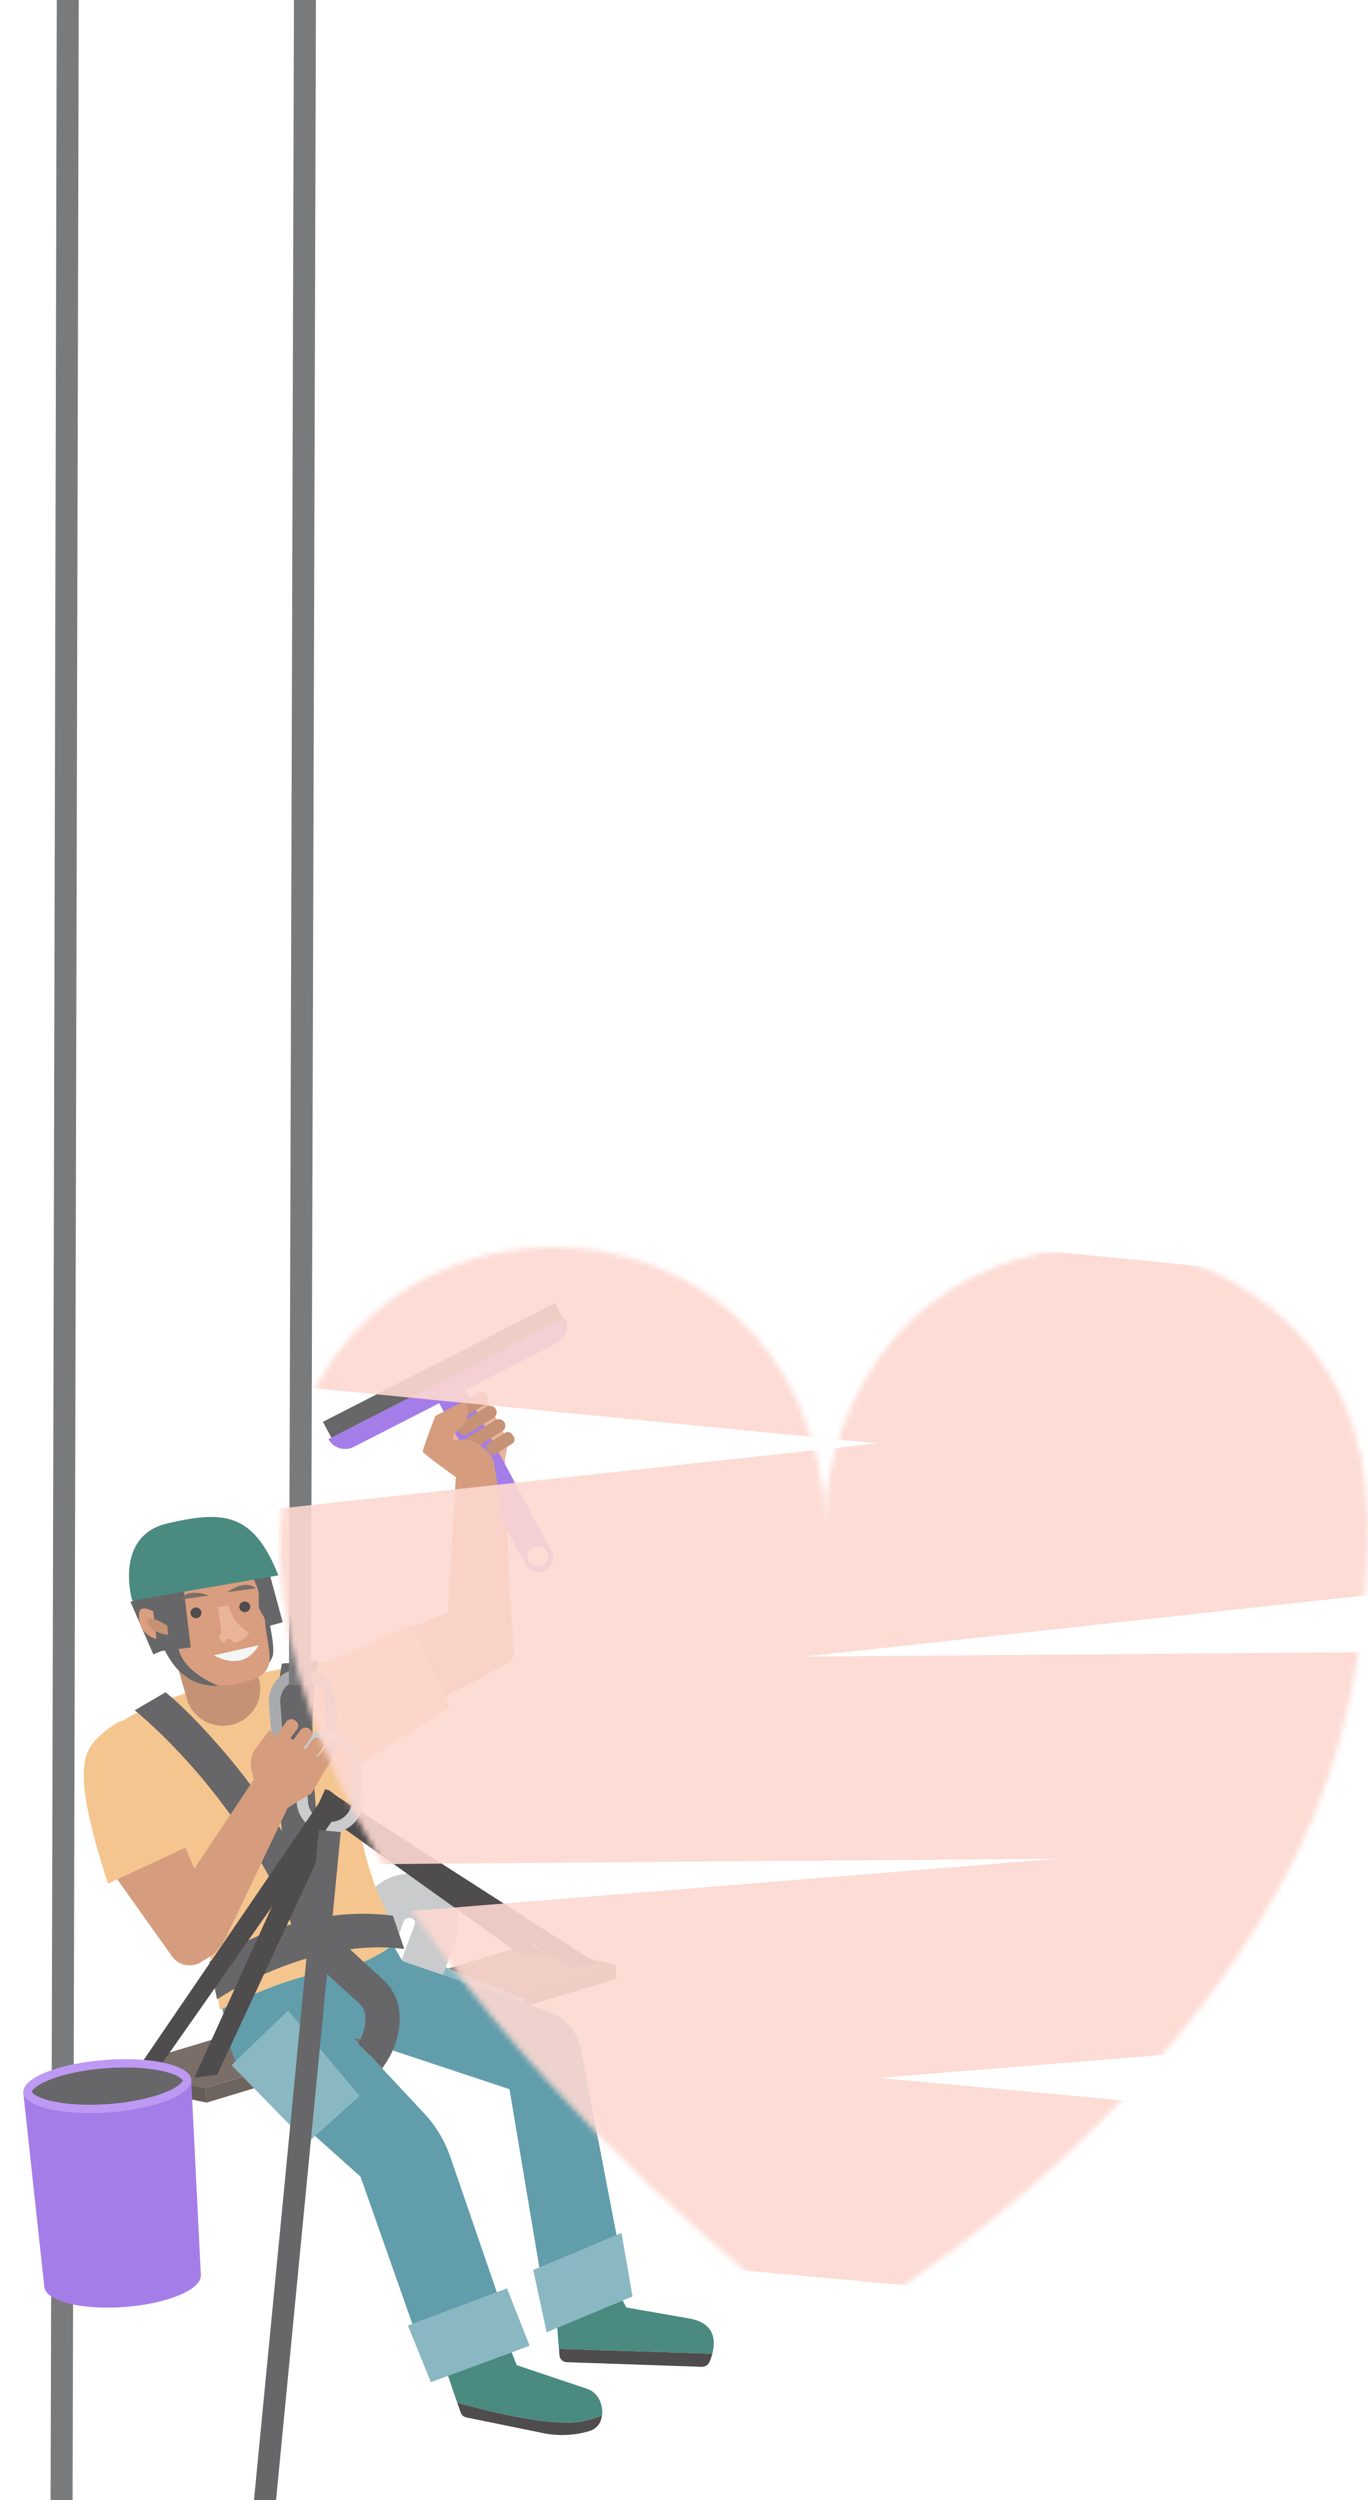 <svg width="249" height="455" viewBox="0 0 249 455" fill="none" xmlns="http://www.w3.org/2000/svg">
<g opacity="0.8" clip-path="url(#clip0)">
<path d="M48.251 293.887C48.251 293.887 50.938 283.834 42.643 282.834C42.643 282.834 42.952 286.755 42.89 286.602C42.829 286.449 47.461 293.936 47.461 293.936L48.251 293.887Z" fill="#594A42"/>
<path d="M45.939 293.061C45.939 293.061 48.26 287.865 48.936 289.592C50.451 293.483 48.58 295.624 47.211 296.039L45.939 293.061Z" fill="#CF865F"/>
<path d="M47.966 291.785C47.966 291.785 48.195 290.533 48.473 290.804C48.751 291.074 49 292.917 48.483 293.537" fill="#B87754"/>
<path d="M10.867 555C11.062 552.044 12.42 -38 12.42 -38" stroke="#58595B" stroke-width="4" stroke-miterlimit="10"/>
<path d="M37.405 379.995L37.614 382.65L112.202 360.126L111.996 357.513L37.405 379.995Z" fill="#4A3D37"/>
<path d="M111.996 357.513L37.405 379.995L21.16 376.46L95.751 353.976L111.996 357.513Z" fill="#594A42"/>
<path d="M74.597 358.479L77.08 356.393L95.938 363.947L93.932 365.728L74.597 358.479Z" fill="#6DA6B3"/>
<path d="M49.718 301.022C49.162 303.654 46.077 304.745 44.081 305.575C44.478 305.365 45.696 303.599 46.02 303.296C49.675 299.978 45.018 290.556 44.564 286.567L46.74 286.051C47.483 289.501 50.038 297.501 49.718 301.022Z" fill="#414042"/>
<path d="M48.567 296.021L46.009 286.598" stroke="#414042" stroke-width="6" stroke-miterlimit="10"/>
<path d="M79.241 351.616C80.187 349.056 78.83 346.232 76.211 345.308C73.592 344.384 70.702 345.711 69.757 348.271L67.379 354.71C66.434 357.27 67.79 360.095 70.409 361.018C73.028 361.942 75.918 360.616 76.863 358.055L79.241 351.616Z" stroke="#BCBEC0" stroke-width="8" stroke-miterlimit="10"/>
<path d="M91.856 265.771L83.026 267.837L81.518 293.399L73.754 296.678L80.444 308.956L86.078 306.141L86.359 305.993L87.797 305.273C88.014 305.161 88.219 305.027 88.407 304.873C89.738 304.144 91.35 303.257 92.436 302.658C92.807 302.455 93.11 302.154 93.311 301.789C93.512 301.424 93.603 301.01 93.572 300.597L92.762 289.602L91.856 265.771Z" fill="#CA855E"/>
<path d="M106.917 434.756L94.048 430.429L92.311 426.028L80.977 430.404C81.011 430.835 82.307 434.636 83.222 437.271C86.719 438.241 100.641 442.065 106.575 440.544C107.591 440.291 108.591 439.985 109.573 439.629C109.861 437.705 108.901 435.434 106.917 434.756Z" fill="#1D6D60"/>
<path d="M83.232 437.27C83.478 437.98 83.696 438.608 83.856 439.06C83.935 439.288 84.075 439.491 84.262 439.648C84.449 439.805 84.675 439.911 84.917 439.954L98.41 442.707C101.373 443.394 104.47 443.287 107.375 442.396C108.685 441.993 109.397 440.887 109.581 439.628C108.599 439.985 107.598 440.29 106.583 440.543C100.651 442.064 86.729 438.24 83.232 437.27Z" fill="#231F20"/>
<path d="M81.869 392.248C80.852 389.417 79.262 386.816 77.193 384.6L64.541 371.048L75.606 360.922L69.256 350.067L40.122 364.031L41.994 372.592C42.417 374.528 43.447 376.287 44.941 377.623L65.615 396.124L76.508 427.04C79.514 425.896 87.959 423.587 92.108 422.038L81.869 392.248Z" fill="#398596"/>
<path d="M96.402 426.905L92.285 416.46C87.613 418.204 77.628 421.939 74.244 423.228L78.428 433.533L96.402 426.905Z" fill="#6DA6B3"/>
<path d="M105.734 373.026C105.459 371.448 104.758 369.971 103.704 368.746C102.65 367.521 101.28 366.593 99.737 366.058C89.79 362.598 68.658 355.26 68.001 355.183L63.428 370.49L92.737 380.209L98.725 415.984L112.852 410.043L105.734 373.026Z" fill="#398596"/>
<path d="M19.402 314.883C25.503 311.246 26.847 310.25 37.937 306.835C45.791 304.417 56.703 302.737 63.102 301.868L64.261 324.62C64.8 330.888 66.119 337.069 68.189 343.025V343.025L72.553 353.22C68.749 356.297 64.141 358.275 59.249 358.934C51.267 359.929 40.052 365.806 40.052 365.806C40.052 365.806 38.65 357.882 37.678 353.704C37.094 351.161 35.012 345.345 33.339 340.081C32.371 337.003 19.688 315.381 19.402 314.883Z" fill="#F3B773"/>
<path d="M32.193 299.152L43.417 296.123C43.669 296.055 43.938 296.088 44.166 296.214C44.393 296.34 44.56 296.549 44.629 296.795L47.132 305.653C47.612 307.354 47.382 309.172 46.491 310.707C45.6 312.242 44.122 313.368 42.382 313.837V313.837C40.641 314.307 38.781 314.082 37.211 313.211C35.641 312.34 34.489 310.896 34.008 309.195L31.503 300.327C31.436 300.082 31.471 299.821 31.601 299.6C31.73 299.38 31.943 299.219 32.193 299.152V299.152Z" fill="#B87754"/>
<path d="M83.922 269.007L91.855 265.771C91.855 265.771 92.629 262.941 92.147 261.691C91.665 260.442 88.661 255.179 88.661 255.179L80.331 259.439L83.922 269.007Z" fill="#E5A17F"/>
<path d="M78.91 253.441L95.639 284.686C95.968 285.3 96.533 285.762 97.21 285.969C97.887 286.176 98.621 286.112 99.249 285.791C99.878 285.47 100.35 284.917 100.562 284.256C100.774 283.594 100.708 282.877 100.38 282.263L83.65 251.018L78.91 253.441ZM98.768 284.867C98.442 285.034 98.072 285.103 97.706 285.065C97.34 285.027 96.994 284.883 96.711 284.653C96.429 284.422 96.223 284.115 96.119 283.769C96.015 283.424 96.018 283.057 96.129 282.713C96.239 282.37 96.45 282.066 96.737 281.841C97.024 281.615 97.373 281.478 97.739 281.446C98.106 281.414 98.474 281.489 98.797 281.662C99.12 281.835 99.383 282.097 99.553 282.416C99.666 282.628 99.734 282.86 99.755 283.098C99.776 283.336 99.749 283.576 99.675 283.803C99.601 284.031 99.482 284.242 99.325 284.425C99.167 284.607 98.975 284.758 98.757 284.868L98.768 284.867Z" fill="#8F5CE2"/>
<path d="M87.087 253.536L83.273 255.903C82.774 256.213 82.626 256.86 82.943 257.348L83.088 257.57C83.405 258.058 84.067 258.202 84.566 257.893L88.38 255.526C88.879 255.216 89.027 254.569 88.71 254.081L88.566 253.859C88.249 253.371 87.587 253.226 87.087 253.536Z" fill="#B87754"/>
<path d="M88.575 256.021L83.798 258.986C83.251 259.325 83.089 260.035 83.436 260.57L83.47 260.621C83.817 261.157 84.543 261.315 85.091 260.975L89.868 258.011C90.416 257.671 90.578 256.961 90.23 256.426L90.197 256.375C89.849 255.839 89.123 255.681 88.575 256.021Z" fill="#B87754"/>
<path d="M90.156 258.448L84.99 261.654C84.442 261.994 84.28 262.703 84.628 263.239L84.661 263.29C85.009 263.825 85.735 263.984 86.282 263.644L91.448 260.438C91.996 260.098 92.158 259.388 91.81 258.853L91.777 258.802C91.429 258.267 90.703 258.108 90.156 258.448Z" fill="#B87754"/>
<path d="M91.913 260.767L88.995 262.578C88.546 262.856 88.413 263.438 88.698 263.876L88.959 264.278C89.244 264.716 89.839 264.846 90.287 264.567L93.206 262.756C93.654 262.478 93.787 261.897 93.502 261.458L93.241 261.057C92.956 260.618 92.362 260.488 91.913 260.767Z" fill="#B87754"/>
<path d="M83.296 269.067C83.296 269.067 76.996 264.557 76.943 264.178C76.89 263.799 79.218 257.691 79.218 257.691L84.806 254.832C84.806 254.832 86.298 258.826 82.712 260.741L82.331 262.228C82.331 262.228 86.854 260.62 89.83 265.723L83.296 269.067Z" fill="#CA855E"/>
<path d="M125.573 421.956L113.996 419.94L112.579 417.198L101.216 420.9L101.733 427.473L129.647 428.351C130.268 426.057 130.207 422.841 125.573 421.956Z" fill="#1D6D60"/>
<path d="M101.743 427.472L101.838 428.672C101.863 428.996 102.009 429.3 102.249 429.524C102.489 429.749 102.805 429.88 103.137 429.891L127.714 430.738C128.017 430.748 128.315 430.669 128.571 430.51C128.826 430.351 129.026 430.12 129.144 429.847C129.355 429.361 129.53 428.86 129.667 428.35L101.743 427.472Z" fill="#231F20"/>
<path d="M97.056 413.114L99.491 424.443L115.136 417.934L113.123 406.368L97.056 413.114Z" fill="#6DA6B3"/>
<path d="M100.978 237.168L58.772 258.756L60.326 261.66L102.533 240.072L100.978 237.168Z" fill="#414042"/>
<path d="M59.784 261.909L102.818 239.898C103.238 240.683 103.322 241.599 103.051 242.444C102.781 243.29 102.177 243.996 101.374 244.407L64.397 263.32C63.594 263.731 62.657 263.813 61.791 263.548C60.926 263.284 60.204 262.694 59.784 261.909V261.909V261.909Z" fill="#8F5CE2"/>
<path d="M56.981 303.591L64.834 321.508L82.002 310.649L74.976 295.61L56.981 303.591Z" fill="#F3B773"/>
<path d="M37.405 379.995L37.614 382.65L21.387 379.344L21.16 376.46L37.405 379.995Z" fill="#40352F"/>
<path d="M38.1 357.056C38.1 357.056 53.274 346.205 71.511 348.639L73.589 354.699C57.256 352.52 41.147 362.769 39.502 363.854L38.1 357.056Z" fill="#414042"/>
<path d="M69.563 376.433L68.089 374.855C68.146 374.779 65.138 371.972 65.195 371.876C66.425 369.892 67.328 366.355 65.485 364.707C62.482 362.021 55.573 355.538 55.281 355.263L54.735 354.751L54.49 354.052C45.39 327.894 24.717 311.415 24.51 311.253L30.133 307.974C30.362 308.155 34.076 311.001 40.749 318.765C46.799 325.808 55.026 337.14 60.123 351.392C61.84 353.003 67.207 358.019 69.677 360.228C71.874 362.196 72.931 364.945 72.729 368.181C72.548 370.6 71.786 372.943 70.505 375.021C70.354 375.268 69.727 376.213 69.563 376.433Z" fill="#414042"/>
<path d="M54.374 353.604C54.123 352.228 47.884 321.295 51.31 302.754L57.85 302.238C54.623 319.709 60.429 352.221 60.488 352.546L54.374 353.604Z" fill="#414042"/>
<path d="M39.52 377.594L35.397 378.092L59.214 325.555L108.706 357.355L103.885 358.123L61.037 331.406L39.52 377.594Z" fill="#231F20"/>
<path d="M83.296 269.067L91.825 278.249L89.84 265.72L83.296 269.067Z" fill="#CA855E"/>
<path d="M19.531 339.474L31.269 355.984C31.832 356.81 32.703 357.388 33.697 357.593C34.691 357.798 35.727 357.614 36.584 357.081L38.523 355.867C39.298 355.36 39.869 354.605 40.137 353.732C40.405 352.858 40.354 351.921 39.992 351.08L32.333 332.887L19.531 339.474Z" fill="#CA855E"/>
<path d="M46.182 323.873L32.719 344.066L36.093 357.27L37.237 356.646C39.034 355.664 40.451 354.132 41.27 352.285L53.074 327.497L46.182 323.873Z" fill="#CA855E"/>
<path d="M29.144 322.903L22.003 313.133C20.361 313.976 17.38 316.13 16.233 318.278C14.713 321.121 14.441 326.275 19.011 340.797C19.226 341.476 19.444 342.146 19.662 342.805L33.956 336.136C30.845 327.703 28.962 324.287 29.144 322.903Z" fill="#F3B773"/>
<path d="M48.255 295.053C48.665 301.264 51.733 304.937 42.717 306.535C35.154 307.884 29.614 302.378 29.206 296.164C28.798 289.951 28.548 285.092 38.018 283.973C43.748 283.289 45.877 285.903 46.98 289.407C47.226 290.185 46.983 291.659 47.142 292.522C47.301 293.385 48.202 294.121 48.255 295.053Z" fill="#CF865F"/>
<path d="M27.517 284.972C27.478 284.818 31.245 277.54 38.656 278.124L36.981 279.934C36.981 279.934 43.084 278.76 47.701 283.458L42.488 282.739C42.488 282.739 45.525 283.272 47.745 285.172L45.149 287.208C45.149 287.208 37.316 280.695 30.11 287.07L27.517 284.972Z" fill="#6D6E71"/>
<path d="M28.414 293.616C28.414 293.616 30.328 294.36 30.742 296.827L31.494 296.279L30.383 291.929L32.297 289.079L33.418 282.373L26.099 285.291C26.099 285.291 25.611 288.131 28.414 293.616Z" fill="#594A42"/>
<path d="M30.665 299.892L26.502 290.326" stroke="#414042" stroke-width="6" stroke-miterlimit="10"/>
<path d="M35.744 294.494C36.293 294.453 36.703 293.985 36.661 293.448C36.619 292.912 36.14 292.511 35.591 292.552C35.043 292.594 34.632 293.062 34.675 293.598C34.717 294.134 35.196 294.535 35.744 294.494Z" fill="#231F20"/>
<path d="M30.59 294.957C30.59 294.957 25.456 290.947 25.3 293.68C25.062 297.982 29.048 298.809 30.906 298.38L30.59 294.957Z" fill="#CF865F"/>
<path d="M44.626 293.393C45.174 293.352 45.585 292.884 45.543 292.348C45.501 291.811 45.022 291.41 44.473 291.451C43.925 291.493 43.514 291.961 43.556 292.497C43.599 293.033 44.077 293.434 44.626 293.393Z" fill="#231F20"/>
<path d="M45.325 297.137C45.063 297.76 44.573 298.266 43.95 298.554C43.442 298.765 42.912 298.919 42.369 299.013C42.378 298.965 42.38 298.916 42.376 298.868C42.35 298.687 42.255 298.522 42.11 298.408C41.965 298.293 41.78 298.237 41.594 298.251C41.408 298.265 41.234 298.348 41.109 298.483C40.983 298.618 40.915 298.795 40.918 298.977V298.977C40.762 298.937 40.613 298.877 40.473 298.798C40.234 298.663 40.058 298.442 39.984 298.183C39.948 297.995 39.96 297.801 40.02 297.62C40.08 297.438 40.186 297.274 40.328 297.142L39.661 292.465L41.558 292.165C41.558 292.165 42.125 294.227 43.281 295.467C44.438 296.707 45.325 297.137 45.325 297.137Z" fill="#E5A17F"/>
<path d="M38.92 301.25L47.08 299.422C47.08 299.422 46.205 301.233 44.313 301.986C42.954 302.525 40.98 302.407 38.92 301.25Z" fill="#F1F2F2"/>
<path d="M30.426 289.169C30.434 289.277 31.736 300.184 31.736 300.184" stroke="#414042" stroke-width="6" stroke-miterlimit="10"/>
<path d="M32.816 291.117L37.985 290.361C37.985 290.361 34.232 288.835 32.816 291.117Z" fill="#594A42"/>
<path d="M46.578 289.077L41.397 289.75C41.397 289.75 44.568 287.272 46.578 289.077Z" fill="#594A42"/>
<path d="M29.787 299.854C29.787 299.854 31.023 303.2 34.168 305.145C34.168 305.145 32.525 301.835 32.223 298.951L29.787 299.854Z" fill="#414042"/>
<path d="M32.478 299.921C32.486 300.026 32.859 303.935 39.766 306.799C39.766 306.799 36.108 307.044 33.605 304.906C33.605 304.906 31.941 303.95 30.525 301.183L32.478 299.921Z" fill="#414042"/>
<path d="M42.133 375.833L52.441 365.9L65.458 381.451L55.936 389.986L42.133 375.833Z" fill="#6DA6B3"/>
<path d="M61.597 315.956L61.06 309.128C60.974 308.023 60.572 306.963 59.902 306.069C59.231 305.175 58.317 304.482 57.264 304.07C56.211 303.657 55.061 303.541 53.944 303.735C52.827 303.929 51.788 304.424 50.944 305.166L51.932 307.07C52.443 306.472 53.124 306.037 53.889 305.82C54.654 305.603 55.468 305.614 56.227 305.852C56.985 306.09 57.654 306.543 58.147 307.155C58.641 307.766 58.936 308.507 58.996 309.283L59.533 316.111C59.578 316.695 59.489 317.282 59.272 317.828C59.054 318.373 58.714 318.864 58.276 319.264L59.239 321.117C60.04 320.516 60.675 319.73 61.087 318.829C61.499 317.928 61.674 316.94 61.597 315.956V315.956Z" fill="#939598"/>
<path d="M94.527 355.609L99.051 355.483L59.773 325.723L60.423 331.427L60.528 331.277L94.527 355.609Z" fill="#231F20"/>
<path d="M60.525 333.58C58.919 333.698 57.33 333.189 56.107 332.164C54.884 331.139 54.127 329.682 54.002 328.112L53.465 321.284C53.341 319.713 53.862 318.158 54.911 316.961C55.961 315.765 57.454 315.025 59.062 314.904C60.669 314.783 62.261 315.292 63.485 316.317C64.709 317.343 65.466 318.802 65.59 320.374L66.127 327.201C66.249 328.773 65.727 330.328 64.676 331.523C63.626 332.719 62.133 333.459 60.525 333.58V333.58ZM59.215 316.924C58.156 317.005 57.173 317.493 56.482 318.281C55.791 319.07 55.448 320.094 55.529 321.129L56.066 327.957C56.147 328.994 56.647 329.956 57.454 330.633C58.262 331.309 59.311 331.645 60.372 331.565C61.432 331.485 62.417 330.997 63.109 330.208C63.801 329.419 64.145 328.393 64.063 327.356L63.526 320.529C63.486 320.015 63.342 319.514 63.104 319.054C62.865 318.595 62.536 318.186 62.136 317.851C61.735 317.515 61.271 317.261 60.77 317.101C60.269 316.941 59.74 316.879 59.215 316.919L59.215 316.924Z" fill="#BCBEC0"/>
<path d="M59.723 325.686L25.448 375.922L29.257 375.852L60.423 331.427L59.772 325.723L59.723 325.686Z" fill="#231F20"/>
<path d="M55.849 320.317C54.79 320.395 53.742 320.059 52.936 319.383C52.129 318.707 51.63 317.746 51.548 316.711L51.011 309.883C50.93 308.862 51.262 307.851 51.937 307.067L50.949 305.163C50.255 305.77 49.713 306.526 49.366 307.371C49.019 308.216 48.876 309.128 48.947 310.036L49.484 316.863C49.567 317.931 49.943 318.957 50.574 319.832C51.205 320.707 52.066 321.399 53.066 321.835C54.067 322.271 55.169 322.434 56.257 322.307C57.344 322.18 58.376 321.768 59.244 321.114L58.281 319.271C57.617 319.882 56.758 320.251 55.849 320.317V320.317Z" fill="#939598"/>
<path d="M54.594 306.673L55.629 -41.54" stroke="#58595B" stroke-width="4" stroke-miterlimit="10"/>
<path d="M52.139 313.297L49.562 316.859C49.224 317.325 49.337 317.97 49.815 318.3L50.032 318.451C50.509 318.78 51.17 318.67 51.507 318.204L54.085 314.642C54.422 314.176 54.309 313.531 53.832 313.201L53.614 313.05C53.137 312.72 52.477 312.831 52.139 313.297Z" fill="#CA855E"/>
<path d="M54.672 314.888L51.39 319.422C51.018 319.936 51.143 320.648 51.669 321.012L51.709 321.04C52.235 321.403 52.964 321.281 53.336 320.767L56.617 316.233C56.989 315.719 56.864 315.007 56.338 314.644L56.298 314.616C55.772 314.252 55.044 314.374 54.672 314.888Z" fill="#CA855E"/>
<path d="M56.789 316.718L53.343 321.479C52.963 322.004 53.09 322.732 53.627 323.103C54.164 323.474 54.908 323.349 55.289 322.824L58.734 318.063C59.115 317.538 58.988 316.81 58.45 316.439C57.913 316.068 57.169 316.193 56.789 316.718Z" fill="#CA855E"/>
<path d="M58.605 318.872L56.028 322.433C55.69 322.9 55.803 323.545 56.28 323.875L56.498 324.026C56.975 324.355 57.636 324.245 57.973 323.778L60.551 320.217C60.888 319.751 60.775 319.105 60.298 318.776L60.08 318.625C59.603 318.295 58.943 318.406 58.605 318.872Z" fill="#CA855E"/>
<path d="M52.471 328.938L56.728 326.345L59.614 321.436L51.037 314.896L46.205 320.861L46.182 323.873L52.471 328.938Z" fill="#CA855E"/>
<path d="M46.182 323.873L45.894 322.518C45.642 321.757 45.584 320.948 45.726 320.16C45.867 319.373 46.204 318.631 46.706 318L49.01 314.895L51.232 317.011L46.182 323.873Z" fill="#CA855E"/>
<path d="M4.212 380.596L8.061 416.142C8.268 418.779 14.816 420.438 22.685 419.847C30.553 419.256 36.765 416.638 36.557 414.001L34.804 378.504L4.212 380.596Z" fill="#8F5CE2"/>
<path d="M19.84 383.671C10.852 384.346 5.15 382.42 5.018 380.741C4.886 379.062 10.22 376.31 19.208 375.635C28.196 374.96 33.899 376.885 34.031 378.562C34.162 380.239 28.828 382.995 19.84 383.671Z" fill="#414042"/>
<path d="M19.268 376.392C23.194 376.097 26.9 376.292 29.707 376.941C32.582 377.608 33.245 378.476 33.256 378.62C33.268 378.764 32.749 379.723 30.011 380.812C27.338 381.872 23.707 382.619 19.78 382.914C15.854 383.209 12.149 383.013 9.357 382.363C6.479 381.697 5.816 380.826 5.805 380.682C5.793 380.538 6.312 379.581 9.053 378.493C11.723 377.433 15.354 376.685 19.28 376.391L19.268 376.392ZM19.162 374.878C10.723 375.512 4.049 378.164 4.257 380.798C4.464 383.433 11.474 385.06 19.912 384.426C28.351 383.792 35.024 381.14 34.817 378.503C34.61 375.866 27.6 374.244 19.162 374.878V374.878Z" fill="#AE7FF0"/>
<path d="M24.067 291.3C24.067 291.3 20.585 279.52 30.538 277.225C40.491 274.93 46.081 275.099 50.665 286.7L24.067 291.3Z" fill="#1D6D60"/>
<path d="M30.46 295.867C25.33 292.473 25.778 296.921 30.611 297.535L30.46 295.867Z" fill="#B87754"/>
<path d="M60.028 333.226L38.552 555" stroke="#414042" stroke-width="4" stroke-miterlimit="10"/>
</g>
<g opacity="0.9">
<mask id="mask0" mask-type="alpha" maskUnits="userSpaceOnUse" x="51" y="227" width="198" height="198">
<path d="M248.93 277.23C248.782 261.124 243.297 246.186 228.226 235.72C208.115 221.697 178.763 224.796 162.605 243.748C155.045 252.588 149.807 265.798 150.301 277.738C147.682 210.062 53.648 210.113 51.078 277.738C47.768 350.242 150.301 424.981 150.301 424.981C184.495 404.607 217.997 373.868 235.984 337.489C244.681 319.859 249.177 298.265 248.93 277.23Z" fill="#DC7A61"/>
</mask>
<g mask="url(#mask0)">
<path fill-rule="evenodd" clip-rule="evenodd" d="M263.091 234.778L51.233 214.057L47.748 251.722L159.707 262.673L47.025 274.953L50.834 311.894L51.072 311.869L51.279 339.391L192.46 338.269L47.025 350.033L49.859 387.067L53.717 386.755L52.084 405.535L264.052 425.02L267.27 388.019L159.995 378.158L262.017 369.906L259.556 337.737L264.087 337.701L263.808 300.554L146.335 301.486L262.462 288.831L260.158 266.478L263.091 234.778Z" fill="#FDD8D0"/>
</g>
</g>
<defs>
<clipPath id="clip0">
<rect width="148" height="593" fill="white" transform="translate(0 -38)"/>
</clipPath>
</defs>
</svg>